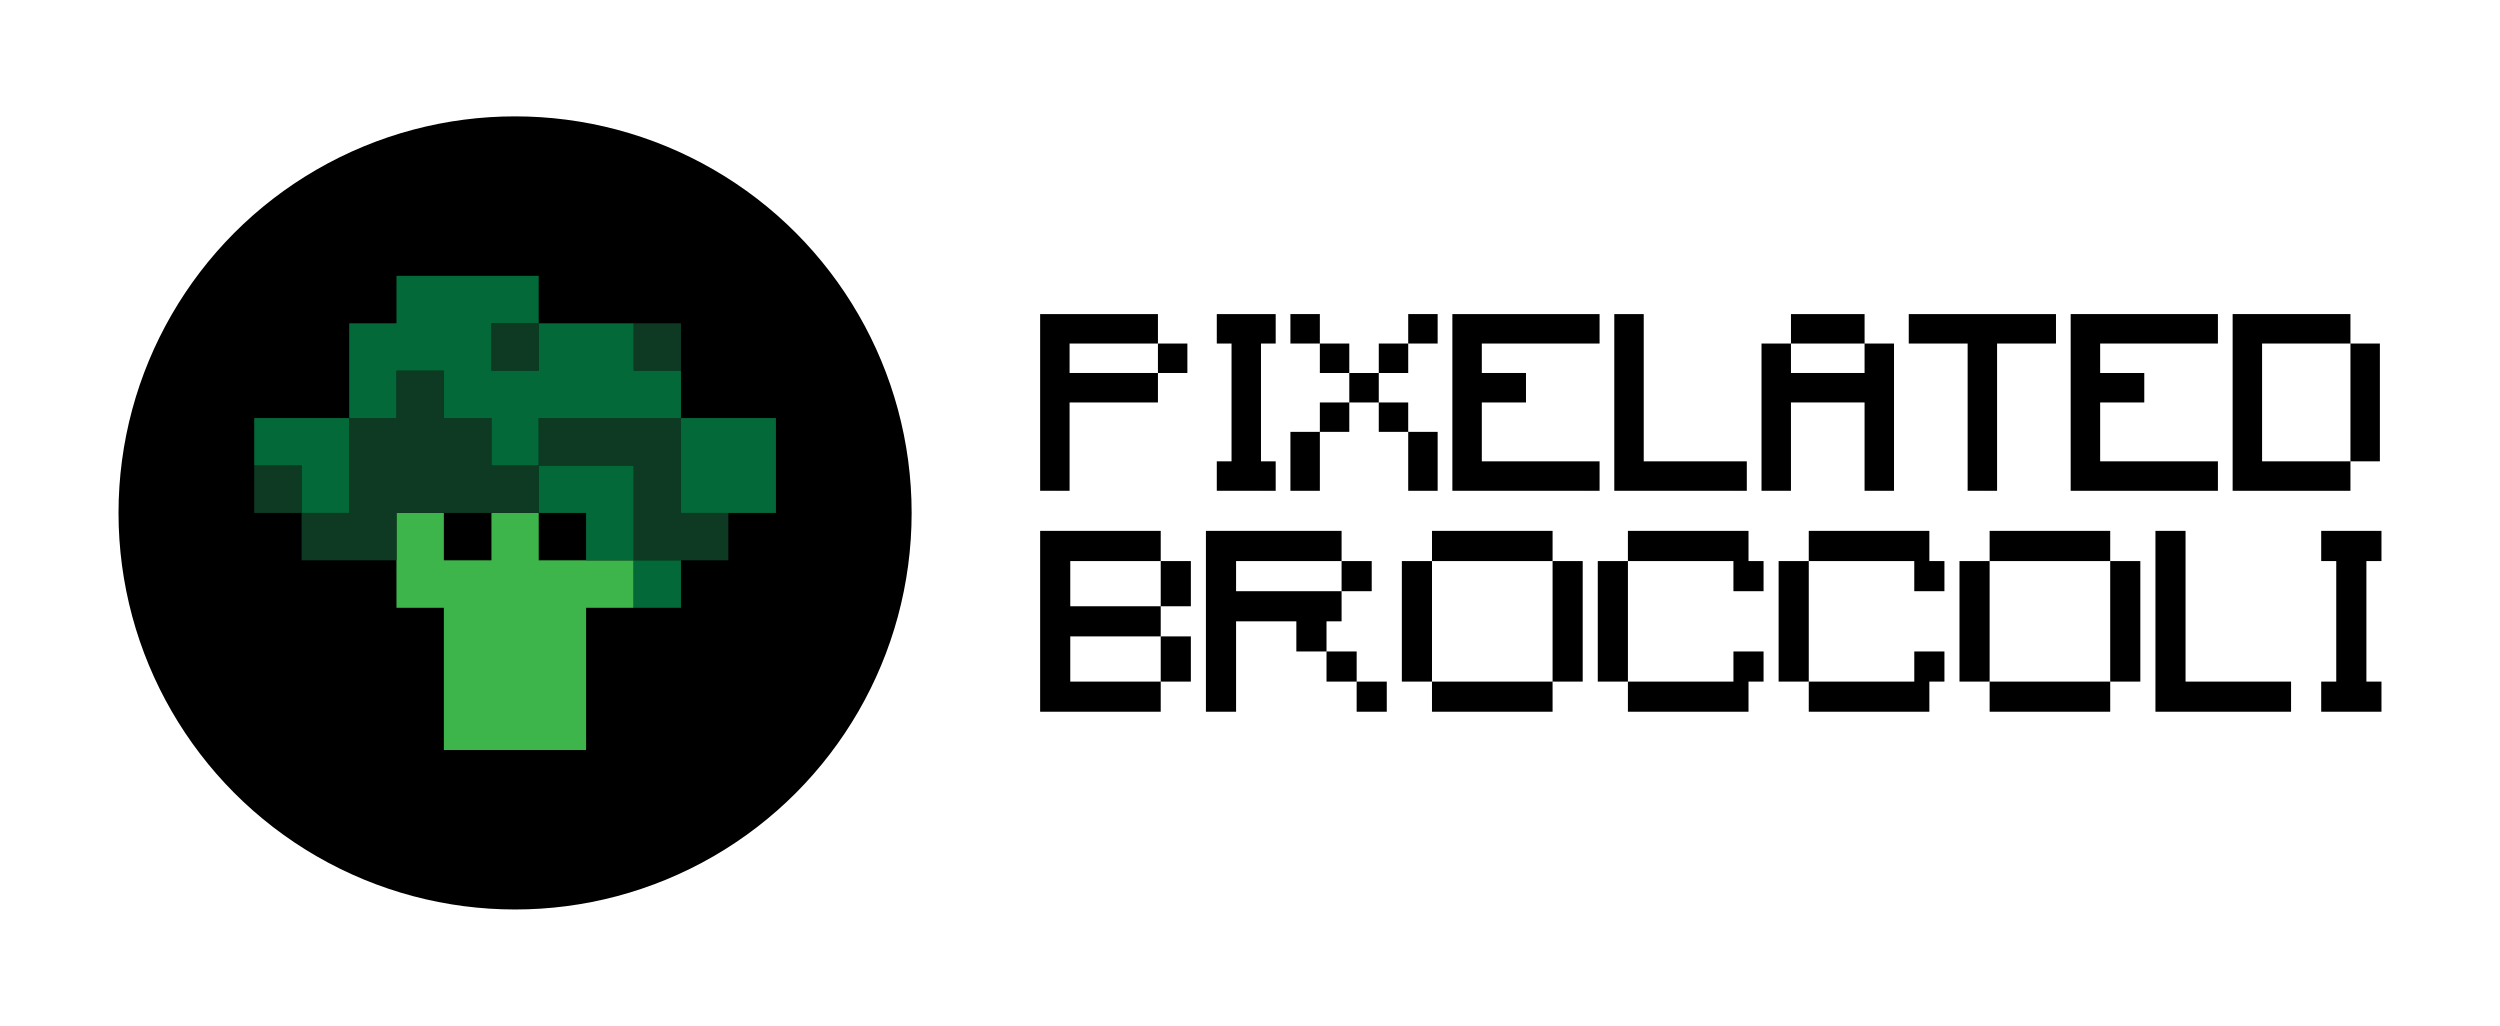 <?xml version="1.0" encoding="utf-8"?>
<!-- Generator: Adobe Illustrator 16.0.0, SVG Export Plug-In . SVG Version: 6.00 Build 0)  -->
<!DOCTYPE svg PUBLIC "-//W3C//DTD SVG 1.1//EN" "http://www.w3.org/Graphics/SVG/1.1/DTD/svg11.dtd">
<svg version="1.1" id="Layer_1" xmlns="http://www.w3.org/2000/svg" xmlns:xlink="http://www.w3.org/1999/xlink" x="0px" y="0px"
	 width="241.667px" height="99.167px" viewBox="0 0 241.667 99.167" enable-background="new 0 0 241.667 99.167"
	 xml:space="preserve">
<g>
	<g>
		<circle cx="49.791" cy="49.583" r="38.334"/>
		<g>
			<polygon fill="#3DB54A" points="56.656,54.164 52.076,54.164 52.076,49.583 47.506,49.583 47.506,54.164 42.906,54.164 
				42.906,49.583 38.326,49.583 38.326,54.164 38.326,58.753 42.906,58.753 42.906,63.333 42.906,67.914 42.906,72.503 
				47.506,72.503 52.076,72.503 56.656,72.503 56.656,67.914 56.656,63.333 56.656,58.753 61.256,58.753 61.256,54.164 			"/>
			<g>
				<polygon fill="#0E3A24" points="65.826,49.583 65.826,45.003 65.826,40.414 61.256,40.414 56.656,40.414 52.076,40.414 
					52.076,45.003 56.656,45.003 61.256,45.003 61.256,49.583 61.256,54.164 65.826,54.164 70.406,54.164 70.406,49.583 				"/>
				<rect x="61.256" y="31.253" fill="#0E3A24" width="4.57" height="4.58"/>
				<rect x="47.506" y="31.253" fill="#0E3A24" width="4.57" height="4.58"/>
				<polygon fill="#0E3A24" points="47.506,40.414 42.906,40.414 42.906,35.833 38.326,35.833 38.326,40.414 33.756,40.414 
					33.756,45.003 33.756,49.583 29.156,49.583 29.156,54.164 33.756,54.164 38.326,54.164 38.326,49.583 42.906,49.583 
					47.506,49.583 52.076,49.583 52.076,45.003 47.506,45.003 				"/>
				<rect x="24.576" y="45.003" fill="#0E3A24" width="4.58" height="4.58"/>
			</g>
			<g>
				<polygon fill="#046938" points="70.406,40.414 65.826,40.414 65.826,45.003 65.826,49.583 70.406,49.583 75.006,49.583 
					75.006,45.003 75.006,40.414 				"/>
				<rect x="61.256" y="54.164" fill="#046938" width="4.57" height="4.59"/>
				<polygon fill="#046938" points="61.256,35.833 61.256,31.253 56.656,31.253 52.076,31.253 52.076,35.833 47.506,35.833 
					47.506,31.253 52.076,31.253 52.076,26.664 47.506,26.664 42.906,26.664 38.326,26.664 38.326,31.253 33.756,31.253 
					33.756,35.833 33.756,40.414 38.326,40.414 38.326,35.833 42.906,35.833 42.906,40.414 47.506,40.414 47.506,45.003 
					52.076,45.003 52.076,40.414 56.656,40.414 61.256,40.414 65.826,40.414 65.826,35.833 				"/>
				<polygon fill="#046938" points="56.656,49.583 56.656,54.164 61.256,54.164 61.256,49.583 61.256,45.003 56.656,45.003 
					52.076,45.003 52.076,49.583 				"/>
				<polygon fill="#046938" points="24.576,40.414 24.576,45.003 29.156,45.003 29.156,49.583 33.756,49.583 33.756,45.003 
					33.756,40.414 29.156,40.414 				"/>
			</g>
		</g>
	</g>
	<g>
		<g>
			<path d="M101.972,47.442h-1.425v-1.425v-1.421v-1.425V41.75v-1.425v-1.421V37.48v-1.425v-1.421v-1.425v-1.421v-1.425h1.425h1.421
				h1.425h1.421h1.425h1.424h1.422h1.424v1.425v1.421h1.422h1.424v1.425v1.421h-1.424h-1.422v-1.421v-1.425h-1.424h-1.422h-1.424
				h-1.425h-1.421h-1.425v1.425v1.421h1.425h1.421h1.425h1.424h1.422h1.424v1.425v1.425h-1.424h-1.422h-1.424h-1.425h-1.421h-1.425
				v1.421v1.425v1.421v1.425v1.421v1.425H101.972z"/>
			<path d="M121.895,47.442h-1.426h-1.42h-1.426v-1.425v-1.421h1.426v-1.425V41.75v-1.425v-1.421V37.48v-1.425v-1.421v-1.425h-1.426
				v-1.421v-1.425h1.426h1.42h1.426h1.422v1.425v1.421h-1.422v1.425v1.421v1.425v1.425v1.421v1.425v1.421v1.425h1.422v1.421v1.425
				H121.895z"/>
			<path d="M127.586,33.209h-1.422h-1.424v-1.421v-1.425h1.424h1.422v1.425V33.209z M126.165,47.442h-1.424v-1.425v-1.421v-1.425
				V41.75h1.424h1.422v1.421v1.425v1.421v1.425H126.165z M130.432,36.055h-1.422h-1.424v-1.421v-1.425h1.424h1.422v1.425V36.055z
				 M127.586,41.75v-1.425v-1.421h1.424h1.422v1.421v1.425h-1.422H127.586z M133.282,38.905h-1.426h-1.424V37.48v-1.425h1.424h1.426
				v1.425V38.905z M133.282,36.055v-1.421v-1.425h1.42h1.426v1.425v1.421h-1.426H133.282z M136.127,41.75h-1.426h-1.42v-1.425
				v-1.421h1.42h1.426v1.421V41.75z M136.127,33.209v-1.421v-1.425h1.42h1.426v1.425v1.421h-1.426H136.127z M137.547,47.442h-1.42
				v-1.425v-1.421v-1.425V41.75h1.42h1.426v1.421v1.425v1.421v1.425H137.547z"/>
			<path d="M153.204,47.442h-1.424h-1.422h-1.424h-1.422h-1.424h-1.424h-1.422h-1.424h-1.422v-1.425v-1.421v-1.425V41.75v-1.425
				v-1.421V37.48v-1.425v-1.421v-1.425v-1.421v-1.425h1.422h1.424h1.422h1.424h1.424h1.422h1.424h1.422h1.424h1.422v1.425v1.421
				h-1.422h-1.424h-1.422h-1.424h-1.422h-1.424h-1.424h-1.422v1.425v1.421h1.422h1.424h1.424v1.425v1.425h-1.424h-1.424h-1.422
				v1.421v1.425v1.421v1.425h1.422h1.424h1.424h1.422h1.424h1.422h1.424h1.422v1.421v1.425H153.204z"/>
			<path d="M167.436,47.442h-1.424h-1.422h-1.424h-1.426h-1.42h-1.426h-1.42h-1.426v-1.425v-1.421v-1.425V41.75v-1.425v-1.421V37.48
				v-1.425v-1.421v-1.425v-1.421v-1.425h1.426h1.42v1.425v1.421v1.425v1.421v1.425v1.425v1.421v1.425v1.421v1.425h1.426h1.42h1.426
				h1.424h1.422h1.424h1.422v1.421v1.425H167.436z"/>
			<path d="M181.668,47.442h-1.426v-1.425v-1.421v-1.425V41.75v-1.425v-1.421h-1.424h-1.422h-1.424h-1.422h-1.424v1.421v1.425v1.421
				v1.425v1.421v1.425h-1.422h-1.424v-1.425v-1.421v-1.425V41.75v-1.425v-1.421V37.48v-1.425v-1.421v-1.425h1.424h1.422v1.425v1.421
				h1.424h1.422h1.424h1.422h1.424v-1.421v-1.425h1.426h1.42v1.425v1.421v1.425v1.425v1.421v1.425v1.421v1.425v1.421v1.425H181.668z
				 M180.243,33.209h-1.424h-1.422h-1.424h-1.422h-1.424v-1.421v-1.425h1.424h1.422h1.424h1.422h1.424v1.425V33.209z"/>
			<path d="M191.629,47.442h-1.424v-1.425v-1.421v-1.425V41.75v-1.425v-1.421V37.48v-1.425v-1.421v-1.425h-1.422h-1.424h-1.426
				h-1.42v-1.421v-1.425h1.42h1.426h1.424h1.422h1.424h1.422h1.424h1.424h1.422h1.424v1.425v1.421h-1.424h-1.422h-1.424h-1.424
				v1.425v1.421v1.425v1.425v1.421v1.425v1.421v1.425v1.421v1.425H191.629z"/>
			<path d="M212.977,47.442h-1.424h-1.422h-1.424h-1.426h-1.42h-1.426h-1.42h-1.426h-1.424v-1.425v-1.421v-1.425V41.75v-1.425
				v-1.421V37.48v-1.425v-1.421v-1.425v-1.421v-1.425h1.424h1.426h1.42h1.426h1.42h1.426h1.424h1.422h1.424h1.422v1.425v1.421
				h-1.422h-1.424h-1.422h-1.424h-1.426h-1.42h-1.426h-1.42v1.425v1.421h1.42h1.426h1.42v1.425v1.425h-1.42h-1.426h-1.42v1.421
				v1.425v1.421v1.425h1.42h1.426h1.42h1.426h1.424h1.422h1.424h1.422v1.421v1.425H212.977z"/>
			<path d="M225.784,47.442h-1.424h-1.422h-1.424h-1.422h-1.424h-1.424h-1.422v-1.425v-1.421v-1.425V41.75v-1.425v-1.421V37.48
				v-1.425v-1.421v-1.425v-1.421v-1.425h1.422h1.424h1.424h1.422h1.424h1.422h1.424h1.426v1.425v1.421h1.42h1.426v1.425v1.421v1.425
				v1.425v1.421v1.425v1.421v1.425h-1.426h-1.42v-1.425V41.75v-1.425v-1.421V37.48v-1.425v-1.421v-1.425h-1.426h-1.424h-1.422
				h-1.424h-1.422h-1.424v1.425v1.421v1.425v1.425v1.421v1.425v1.421v1.425h1.424h1.422h1.424h1.422h1.424h1.426v1.421v1.425
				H225.784z"/>
		</g>
		<g>
			<path d="M110.743,68.802h-1.456h-1.457h-1.457h-1.456h-1.457h-1.456h-1.457v-1.457V65.89v-1.457v-1.457v-1.457v-1.457v-1.455
				V57.15v-1.461v-1.455v-1.457V51.32h1.457h1.456h1.457h1.456h1.457h1.457h1.456h1.46v1.457v1.457h1.457h1.456v1.455v1.461v1.457
				h-1.456h-1.457V57.15v-1.461v-1.455h-1.46h-1.456h-1.457h-1.457h-1.456h-1.457v1.455v1.461v1.457h1.457h1.456h1.457h1.457h1.456
				h1.46v1.455v1.457h1.457h1.456v1.457v1.457v1.457h-1.456h-1.457v-1.457v-1.457v-1.457h-1.46h-1.456h-1.457h-1.457h-1.456h-1.457
				v1.457v1.457v1.457h1.457h1.456h1.457h1.457h1.456h1.46v1.455v1.457H110.743z"/>
			<path d="M118.03,68.802h-1.457v-1.457V65.89v-1.457v-1.457v-1.457v-1.457v-1.455V57.15v-1.461v-1.455v-1.457V51.32h1.457h1.457
				h1.457h1.455h1.457h1.457h1.459h1.457h1.457v1.457v1.457h1.457h1.455v1.455v1.461h-1.455h-1.457v-1.461v-1.455h-1.457h-1.457
				h-1.459h-1.457h-1.457h-1.455h-1.457v1.455v1.461h1.457h1.455h1.457h1.457h1.459h1.457h1.457v1.457v1.455h-1.457v1.457v1.457
				h1.457h1.457v1.457v1.457h-1.457h-1.457v-1.457v-1.457h-1.457h-1.459v-1.457v-1.457h-1.457h-1.457h-1.455h-1.457v1.457v1.457
				v1.457v1.457v1.455v1.457H118.03z M132.598,68.802h-1.455v-1.457V65.89h1.455h1.457v1.455v1.457H132.598z"/>
			<path d="M138.426,65.89h-1.457h-1.457v-1.457v-1.457v-1.457v-1.457v-1.455V57.15v-1.461v-1.455h1.457h1.457v1.455v1.461v1.457
				v1.455v1.457v1.457v1.457V65.89z M150.083,54.234h-1.457h-1.461h-1.455h-1.457h-1.457h-1.457h-1.459h-1.453v-1.457V51.32h1.453
				h1.459h1.457h1.457h1.457h1.455h1.461h1.457v1.457V54.234z M148.625,68.802h-1.461h-1.455h-1.457h-1.457h-1.457h-1.459h-1.453
				v-1.457V65.89h1.453h1.459h1.457h1.457h1.457h1.455h1.461h1.457v1.455v1.457H148.625z M150.083,65.89v-1.457v-1.457v-1.457
				v-1.457v-1.455V57.15v-1.461v-1.455h1.455h1.457v1.455v1.461v1.457v1.455v1.457v1.457v1.457v1.457h-1.457H150.083z"/>
			<path d="M157.366,65.89h-1.457h-1.457v-1.457v-1.457v-1.457v-1.457v-1.455V57.15v-1.461v-1.455h1.457h1.457v1.455v1.461v1.457
				v1.455v1.457v1.457v1.457V65.89z M169.022,57.15h-1.457v-1.461v-1.455h-1.457h-1.457h-1.457h-1.459h-1.457h-1.457h-1.455v-1.457
				V51.32h1.455h1.457h1.457h1.459h1.457h1.457h1.457h1.457v1.457v1.457h1.455v1.455v1.461H169.022z M167.565,68.802h-1.457h-1.457
				h-1.457h-1.459h-1.457h-1.457h-1.455v-1.457V65.89h1.455h1.457h1.457h1.459h1.457h1.457h1.457v-1.457v-1.457h1.457h1.455v1.457
				v1.457h-1.455v1.455v1.457H167.565z"/>
			<path d="M174.848,65.89h-1.457h-1.457v-1.457v-1.457v-1.457v-1.457v-1.455V57.15v-1.461v-1.455h1.457h1.457v1.455v1.461v1.457
				v1.455v1.457v1.457v1.457V65.89z M186.504,57.15h-1.457v-1.461v-1.455h-1.457h-1.459h-1.457h-1.457h-1.457h-1.455h-1.457v-1.457
				V51.32h1.457h1.455h1.457h1.457h1.457h1.459h1.457h1.457v1.457v1.457h1.457v1.455v1.461H186.504z M185.047,68.802h-1.457h-1.459
				h-1.457h-1.457h-1.457h-1.455h-1.457v-1.457V65.89h1.457h1.455h1.457h1.457h1.457h1.459h1.457v-1.457v-1.457h1.457h1.457v1.457
				v1.457h-1.457v1.455v1.457H185.047z"/>
			<path d="M192.331,65.89h-1.453h-1.461v-1.457v-1.457v-1.457v-1.457v-1.455V57.15v-1.461v-1.455h1.461h1.453v1.455v1.461v1.457
				v1.455v1.457v1.457v1.457V65.89z M203.987,54.234h-1.457h-1.457h-1.455h-1.457H196.7h-1.457h-1.455h-1.457v-1.457V51.32h1.457
				h1.455h1.457h1.461h1.457h1.455h1.457h1.457v1.457V54.234z M202.53,68.802h-1.457h-1.455h-1.457H196.7h-1.457h-1.455h-1.457
				v-1.457V65.89h1.457h1.455h1.457h1.461h1.457h1.455h1.457h1.457v1.455v1.457H202.53z M203.987,65.89v-1.457v-1.457v-1.457v-1.457
				v-1.455V57.15v-1.461v-1.455h1.457h1.455v1.455v1.461v1.457v1.455v1.457v1.457v1.457v1.457h-1.455H203.987z"/>
			<path d="M220.012,68.802h-1.459h-1.457h-1.457h-1.457h-1.453h-1.459h-1.457h-1.453v-1.457V65.89v-1.457v-1.457v-1.457v-1.457
				v-1.455V57.15v-1.461v-1.455v-1.457V51.32h1.453h1.457v1.457v1.457v1.455v1.461v1.457v1.455v1.457v1.457v1.457v1.457h1.459h1.453
				h1.457h1.457h1.457h1.459h1.457v1.455v1.457H220.012z"/>
			<path d="M228.752,68.802h-1.457h-1.457h-1.455v-1.457V65.89h1.455v-1.457v-1.457v-1.457v-1.457v-1.455V57.15v-1.461v-1.455
				h-1.455v-1.457V51.32h1.455h1.457h1.457h1.457v1.457v1.457h-1.457v1.455v1.461v1.457v1.455v1.457v1.457v1.457v1.457h1.457v1.455
				v1.457H228.752z"/>
		</g>
	</g>
</g>
</svg>
